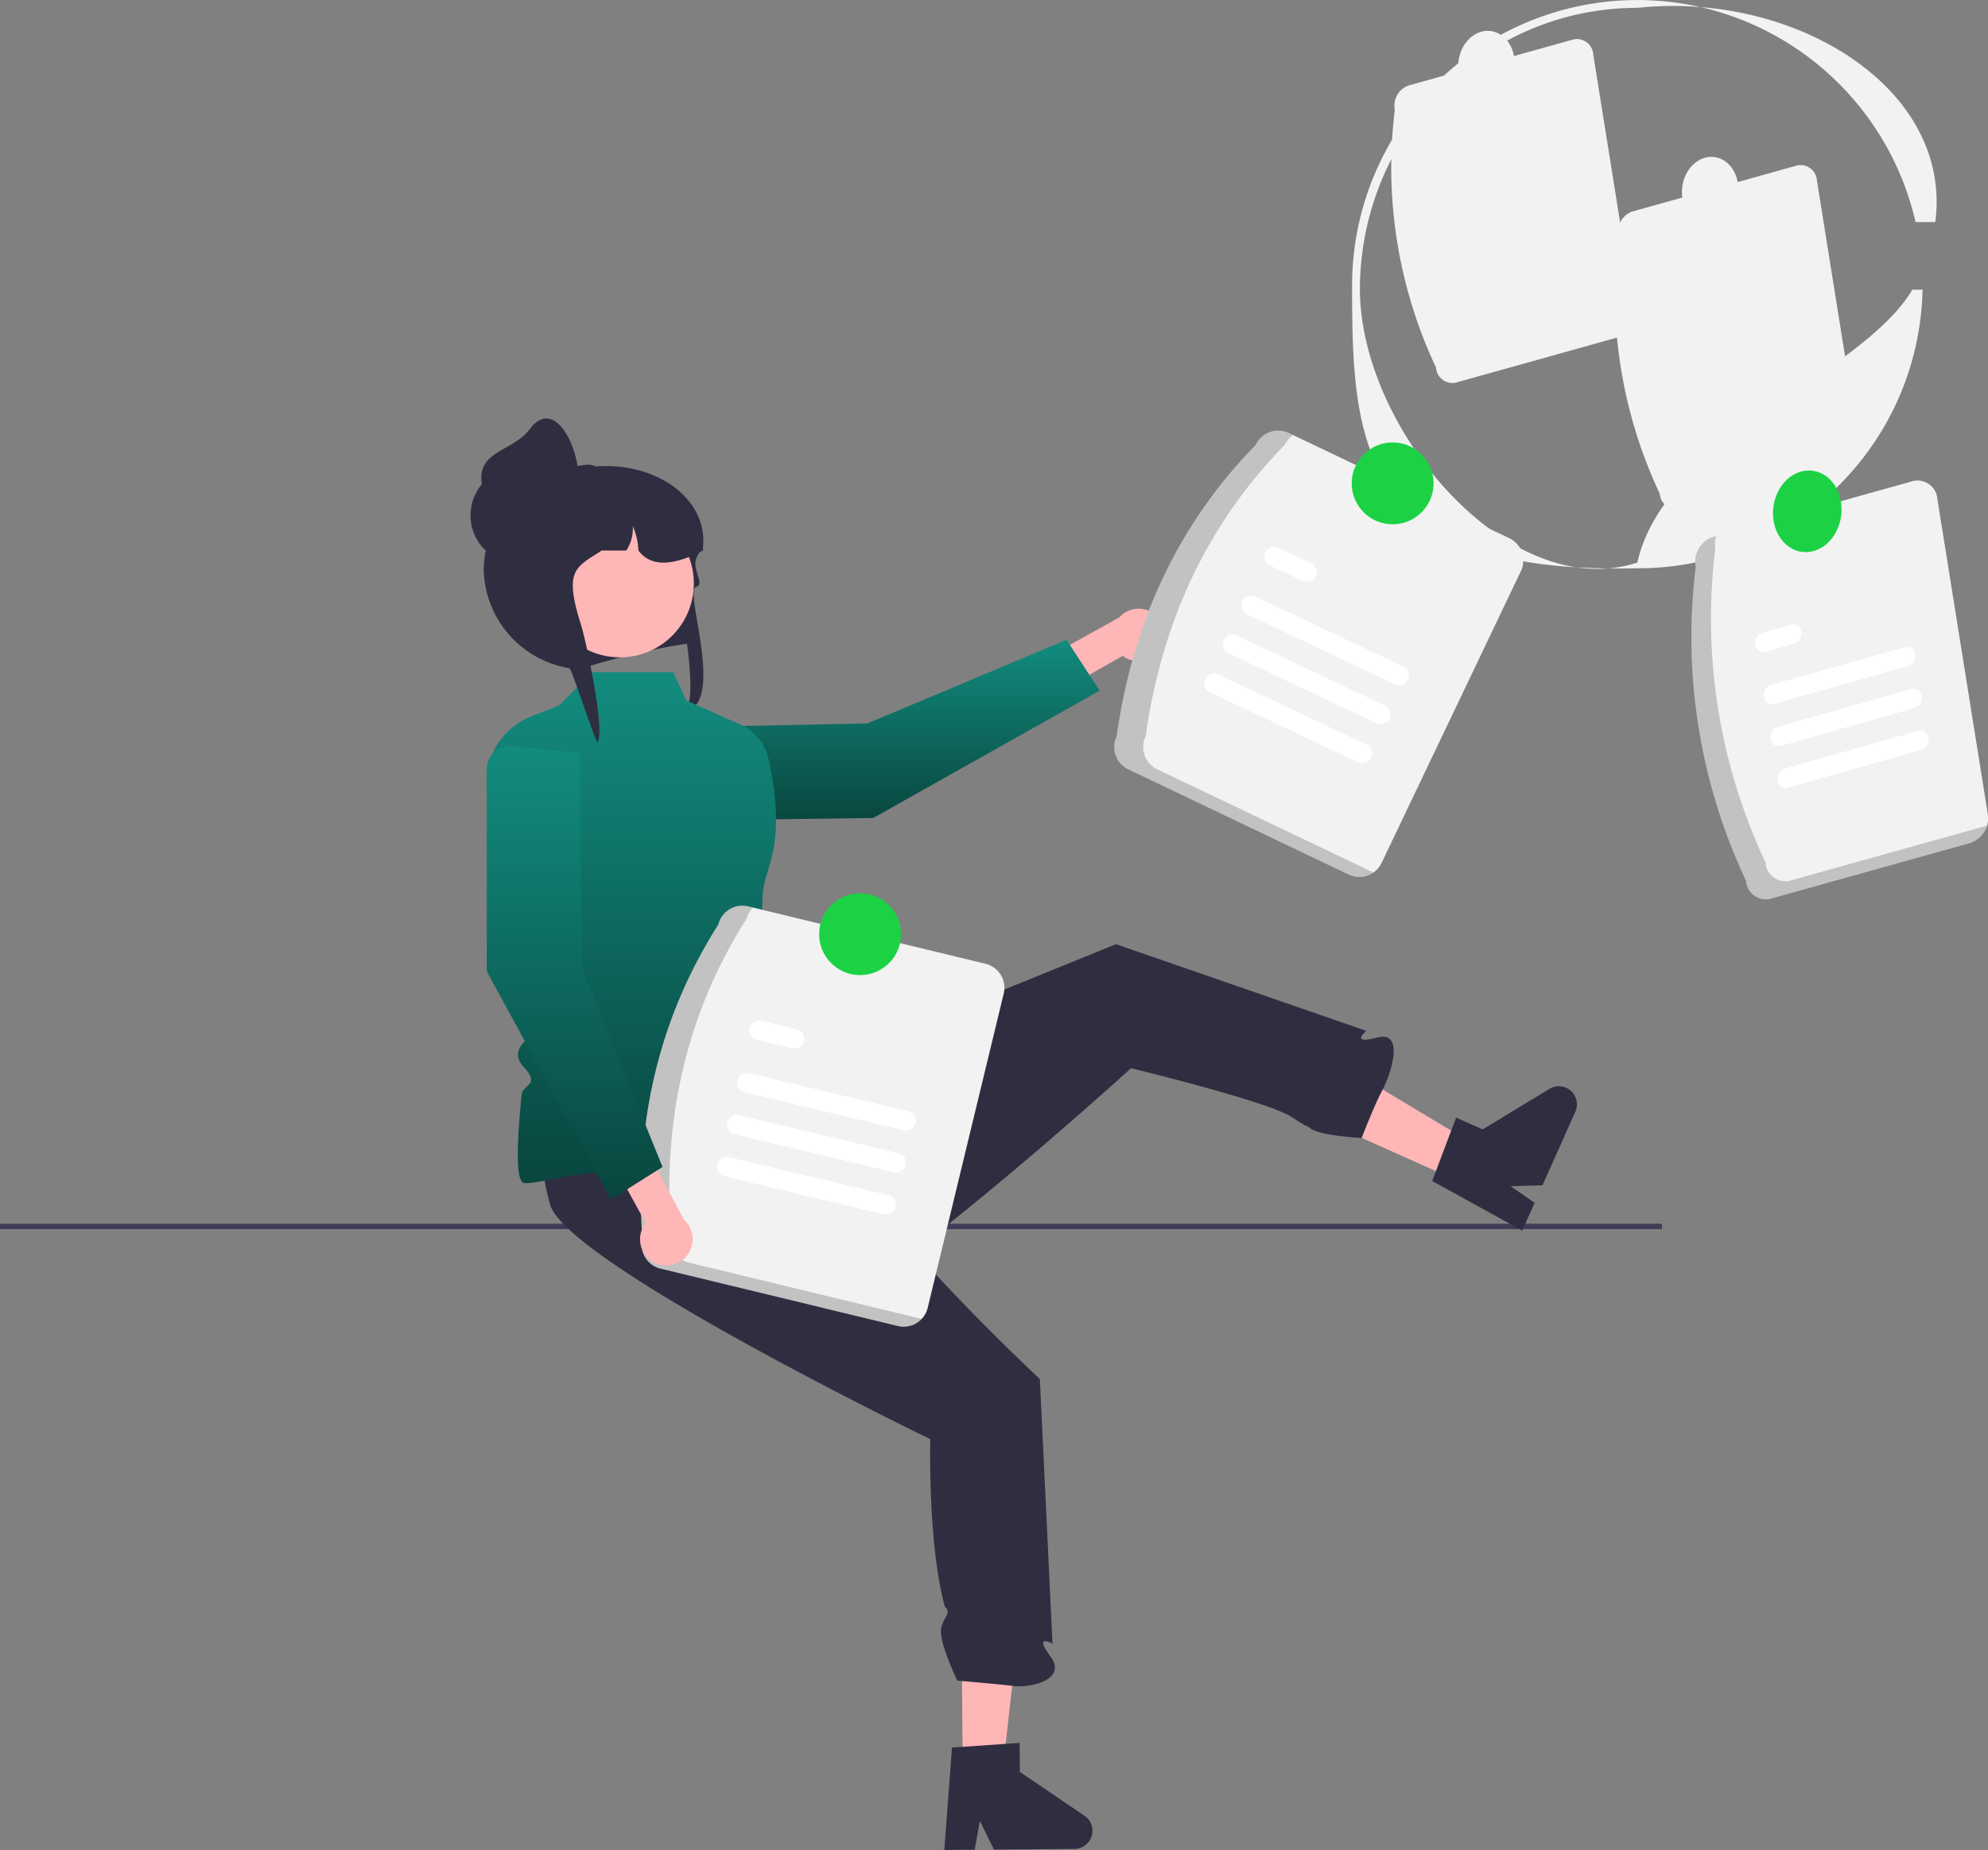 <svg xmlns="http://www.w3.org/2000/svg" xmlns:xlink="http://www.w3.org/1999/xlink" width="266.082" height="247.667" viewBox="0 0 266.082 247.667">
  <rect x="0" y="0" width="266.082" height="247.667" fill="#808080" stroke="none"/>
  <defs>
    <linearGradient id="linear-gradient" x1="0.5" x2="0.5" y2="1" gradientUnits="objectBoundingBox">
      <stop offset="0" stop-color="#128c7e"/>
      <stop offset="1" stop-color="#09463f"/>
    </linearGradient>
  </defs>
  <g id="undraw_file_manager_re_ms29" transform="translate(0 0.001)">
    <path id="Path_467" data-name="Path 467" d="M619.837,338.181a3.526,3.526,0,0,1-5.249,1.136l-15.3,8.659-3.435-3.642L614.1,334.183a3.522,3.522,0,0,1,5.738,4Z" transform="translate(-464.316 -251.514)" fill="#ffb6b6"/>
    <path id="Path_468" data-name="Path 468" d="M471.42,365.952l-.233,2.789,30.451-.391,30.311-17.04-4.431-6.82-26.641,11.2-18.935.384A10.777,10.777,0,0,0,471.42,365.952Z" transform="translate(-384.768 -258.844)" fill="url(#linear-gradient)"/>
    <path id="Path_453" data-name="Path 453" d="M890.07,139.257h2.642c2.024-15.541-13.551-27.343-31.416-28.783A38.306,38.306,0,0,1,890.07,139.257Z" transform="translate(-633.684 -109.527)" fill="#f2f2f2"/>
    <path id="Path_454" data-name="Path 454" d="M819.611,317.844q-2.243-.027-4.3-.151a18.3,18.3,0,0,0,4.3.151Z" transform="translate(-604.343 -241.747)" fill="#f2f2f2"/>
    <path id="Path_455" data-name="Path 455" d="M733.472,146.038c.345-20.471,16.656-37.13,37.13-37.13a45.306,45.306,0,0,1,8.464-.1,38.192,38.192,0,0,0-46.644,37.234c0,19.411.695,35.971,30,37.766C747.575,181.548,733.2,162.111,733.472,146.038Z" transform="translate(-551.453 -107.857)" fill="#f2f2f2"/>
    <path id="Path_456" data-name="Path 456" d="M867.868,215c-6.711,11.481-33.1,19.9-36.8,36.533a16.94,16.94,0,0,1-3.882.787c1.216.015,2.47.01,3.774-.02A38.08,38.08,0,0,0,869.242,215Z" transform="translate(-611.92 -176.222)" fill="#f2f2f2"/>
    <path id="Path_457" data-name="Path 457" d="M835.629,212.869a62.865,62.865,0,0,1-5.521-34.5,2.883,2.883,0,0,1,1.812-3.257l22.094-6.173a2.192,2.192,0,0,1,2.655,2.01l5.521,34.5a2.883,2.883,0,0,1-1.812,3.257l-22.094,6.173A2.193,2.193,0,0,1,835.629,212.869Z" transform="translate(-613.484 -146.787)" fill="#f2f2f2"/>
    <ellipse id="Ellipse_43" data-name="Ellipse 43" cx="4.5" cy="3.756" rx="4.5" ry="3.756" transform="translate(224.583 29.47) rotate(-82.638)" fill="#f2f2f2"/>
    <path id="Path_458" data-name="Path 458" d="M752.909,166.259a62.866,62.866,0,0,1-5.521-34.5A2.883,2.883,0,0,1,749.2,128.5l22.094-6.173a2.192,2.192,0,0,1,2.655,2.01l5.521,34.5a2.883,2.883,0,0,1-1.812,3.257l-22.094,6.173A2.192,2.192,0,0,1,752.909,166.259Z" transform="translate(-560.703 -117.047)" fill="#f2f2f2"/>
    <ellipse id="Ellipse_44" data-name="Ellipse 44" cx="4.5" cy="3.756" rx="4.5" ry="3.756" transform="translate(194.644 12.6) rotate(-82.638)" fill="#f2f2f2"/>
    <rect id="Rectangle_99" data-name="Rectangle 99" width="222.447" height="0.724" transform="translate(0 163.824)" fill="#3f3d56"/>
    <path id="Path_459" data-name="Path 459" d="M435.2,296.254c-.262-.918,3.406,7.5,2.534,7.6a93.55,93.55,0,0,0-15.552,3.619c-.125-.014-.249-.029-.37-.047-.3-.033-.587-.08-.873-.134a13.7,13.7,0,0,1-11.456-12.907c-.007-.09-.007-.185-.007-.275a12.128,12.128,0,0,1,.07-1.321,12.431,12.431,0,0,1,.312-1.777l-.015,0c-2.567-2.41-1.485-6.88,1.786-8.766a11.78,11.78,0,0,1,4.628-1.5,12.4,12.4,0,0,1,1.331-.072h4.177a19.418,19.418,0,0,1,2.622-.38h.007c8.408-.641,15.038,4.484,14.419,10.72,0,.007-.011.014-.015.022-.18.268-.337.521-.477.764s-.249.445-.348.651c-.766,1.592,1.2,3.6-.1,3.97-1.737.5,4.569,16.848-2.307,16.848C438.908,314.216,435.925,298.788,435.2,296.254Z" transform="translate(-344.717 -217.846)" fill="#2f2e41"/>
    <path id="Path_460" data-name="Path 460" d="M355.69,615.483l5.423-.046,2.4-21.4-8,.067Z" transform="translate(-226.839 -379.033)" fill="#ffb6b6"/>
    <path id="Path_461" data-name="Path 461" d="M601.45,764.284a2.428,2.428,0,0,1-2.4,2.446l-10.782.09-1.887-3.826-.693,3.845-4.068.037,1.027-13.715,1.415-.094,5.773-.4,1.863-.125.033,3.881,8.661,5.875A2.424,2.424,0,0,1,601.45,764.284Z" transform="translate(-455.229 -519.21)" fill="#2f2e41"/>
    <path id="Path_462" data-name="Path 462" d="M494.437,580.912c-2.157-.261-7.6-.724-7.6-.724s-2.57-5.364-2.154-7.032,1.43-2.016.481-2.892c-2.309-8.534-1.94-22.4-1.94-22.4s-12.429-6.019-25.013-12.986c-12.3-6.815-24.753-14.535-25.878-18.426a49.568,49.568,0,0,1-1.491-8.495c-.188-1.882-.3-3.728-.376-5.382-.17-3.786-.1-6.584-.1-6.584l15.683-.261,10.388-.239h1.086v1.81l2.729,4.64s4.716,5.483,4.162,5.994c-.67.619-.467,1.169,1.911,1.618a7.734,7.734,0,0,0,2.049.083c3.84-.293,5.447,1.9,5.541,2.385.644,3.4,7.1,10.782,13.156,17.083h0c5.585,5.82,10.818,10.713,10.818,10.713l.3,6.243,1.393,29.19s-2.613-1.462-.279,1.69S496.594,581.169,494.437,580.912Z" transform="translate(-358.712 -355.196)" fill="#2f2e41"/>
    <path id="Path_463" data-name="Path 463" d="M503.148,407.836l2.214-4.951L486.895,391.8l-3.268,7.306Z" transform="translate(-308.586 -249.995)" fill="#ffb6b6"/>
    <path id="Path_464" data-name="Path 464" d="M779.984,509.857a2.427,2.427,0,0,1,1.224,3.2l-4.4,9.842-4.264.125,3.209,2.23-1.659,3.715-12.046-6.639.5-1.326,2.039-5.416.661-1.746,3.543,1.584L777.737,510A2.424,2.424,0,0,1,779.984,509.857Z" transform="translate(-570.355 -364.225)" fill="#2f2e41"/>
    <path id="Path_465" data-name="Path 465" d="M569.014,476.558c-.013.028-.028.054-.04.077-1.009,1.852-2.665,6.137-2.768,6.4a.04.04,0,0,0-.005.015s-5.463-.281-6.86-1.283.718.586-2.508-1.524c-1.668-1.1-7.382-2.81-12.5-4.21-4.761-1.3-9-2.326-9-2.326s-3.75,3.413-9.183,8.13l0,0c-5.046,4.371-11.549,9.868-17.851,14.79C494.8,500.6,480.56,504.038,477,502.106a49.567,49.567,0,0,1-7.093-4.906l3.666-9.609,9.695-10.152,10.2-4.147,3.992-1.623,5.59-2.268,30.265-12.3,33.516,11.609s-2.334,1.886,1.465.891C572.048,468.625,570.068,474.573,569.014,476.558Z" transform="translate(-383.951 -330.7)" fill="#2f2e41"/>
    <path id="Path_466" data-name="Path 466" d="M426.479,356.495h10.858l1.71,3.773,7.272,3.24a6.609,6.609,0,0,1,3.763,4.624c2.618,11.97-.694,14.457-.8,18.4-.362,13.392-2.227,16.055-2.018,19.361.062.989.666,4.9,2.609,4.533s.9,1.178,1.355,1.779c.4.52,2.487-.17,1.175,1.556s4.3,6.431.86,6.431c-6.515,0-19.544,3.257-24.612,3.257s-8.983,1.5-11.22,1.448c-1.364-.033-.937-6.391-.392-11.9.123-1.247,2.518-1.214.369-3.526s.381-3.513.385-4.121c0-.646,1.218-2.274-.3-4.937s-.118-1.561-.184-2.4c-.507-6.444-1.233-14.661-1.233-14.661l-3.2-9.008a9.425,9.425,0,0,1,5.423-11.923l3.755-1.481Z" transform="translate(-347.215 -266.505)" fill="url(#linear-gradient)"/>
    <circle id="Ellipse_45" data-name="Ellipse 45" cx="9.889" cy="9.889" r="9.889" transform="translate(73.089 68.224)" fill="#ffb6b6"/>
    <path id="Path_469" data-name="Path 469" d="M440.693,291.217c-.165.087-.326.166-.491.246s-.345.166-.517.242c-3.311,1.5-6.007,1.669-7.642-.489a9.142,9.142,0,0,0-.752-3.294,5.294,5.294,0,0,1-.873,3.294h-3.293c-3.392,2.251-5.134,2.486-2.78,9.877.656,2.059,3.266,14.043,2.24,15.82-.3-.033-3.479-9.9-3.765-9.953a13.7,13.7,0,0,1-11.456-12.907c.007-.326.029-.651.062-.97a17.27,17.27,0,0,1,1.4-1.824,11.073,11.073,0,0,1,1.148-4.926,11.33,11.33,0,0,1,4.305-4.683,19.958,19.958,0,0,1,3.44-1.292l.084-.022c.363-.1.733-.188,1.1-.264a20.308,20.308,0,0,1,2.317-.351c.055,0,.11-.007.161-.007a1.746,1.746,0,0,1,.884.242s0,0,.007,0a1.665,1.665,0,0,1,.491.438,1.683,1.683,0,0,1,.359,1.046h3.667q.2,0,.407.011a9.832,9.832,0,0,1,9.479,9.244C440.689,290.873,440.693,291.044,440.693,291.217Z" transform="translate(-346.597 -217.514)" fill="#2f2e41"/>
    <circle id="Ellipse_46" data-name="Ellipse 46" cx="6.515" cy="6.515" r="6.515" transform="translate(62.977 62.483)" fill="#2f2e41"/>
    <path id="Path_470" data-name="Path 470" d="M423.448,270.568a6.438,6.438,0,0,1-6.515,6.515,6.515,6.515,0,0,1-6.515-6.515c0-3.6,4.357-3.635,6.515-6.515C419.985,259.979,423.28,265.718,423.448,270.568Z" transform="translate(-345.994 -206.637)" fill="#2f2e41"/>
    <path id="Path_471" data-name="Path 471" d="M469.616,487.455c-1.012-15.011,1.95-29.13,10.174-42.069a3.308,3.308,0,0,1,3.988-2.435l31.772,7.684a3.308,3.308,0,0,1,2.435,3.988l-10.174,42.069a3.308,3.308,0,0,1-3.988,2.435l-31.772-7.684a3.308,3.308,0,0,1-2.435-3.988Z" transform="translate(-383.644 -321.61)" fill="#f2f2f2"/>
    <path id="Path_472" data-name="Path 472" d="M475.842,490.642a3.308,3.308,0,0,1-2.435-3.988c-1.012-15.011,1.95-29.13,10.174-42.069a3.265,3.265,0,0,1,.822-1.483l-.625-.151a3.308,3.308,0,0,0-3.988,2.435c-8.224,12.939-11.186,27.059-10.174,42.069a3.308,3.308,0,0,0,2.435,3.988l31.772,7.684a3.293,3.293,0,0,0,3.166-.952Z" transform="translate(-383.644 -321.61)" opacity="0.2"/>
    <path id="Path_473" data-name="Path 473" d="M527.3,512.407l-21.305-5.09a1.314,1.314,0,1,1,.611-2.557l21.305,5.09a1.314,1.314,0,1,1-.611,2.557Z" transform="translate(-406.332 -361.085)" fill="#fff"/>
    <path id="Path_474" data-name="Path 474" d="M515.3,489.067l-4.687-1.12a1.314,1.314,0,1,1,.6-2.559l.008,0,4.687,1.12a1.314,1.314,0,0,1-.611,2.557Z" transform="translate(-409.277 -348.725)" fill="#fff"/>
    <path id="Path_475" data-name="Path 475" d="M519.877,543.461l-21.305-5.09a1.314,1.314,0,1,1,.611-2.557l21.305,5.09a1.314,1.314,0,1,1-.6,2.559Z" transform="translate(-401.598 -380.9)" fill="#fff"/>
    <path id="Path_476" data-name="Path 476" d="M523.584,527.934l-21.3-5.09a1.314,1.314,0,0,1,.608-2.557h0l21.305,5.09a1.314,1.314,0,1,1-.611,2.557Z" transform="translate(-403.962 -370.992)" fill="#fff"/>
    <circle id="Ellipse_47" data-name="Ellipse 47" cx="5.48" cy="5.48" r="5.48" transform="translate(109.638 119.584)" fill="#1cd244"/>
    <path id="Path_477" data-name="Path 477" d="M457.337,532.332a3.526,3.526,0,0,1-1.068-5.263l-8.462-15.406,3.686-3.388,9.917,18.371a3.522,3.522,0,0,1-4.072,5.686Z" transform="translate(-369.85 -363.351)" fill="#ffb6b6"/>
    <path id="Path_478" data-name="Path 478" d="M424.872,384.756l-9.1-.878a3.06,3.06,0,0,0-3.354,3.046v27.084l16.649,30.527,6.877-4.343-10.858-26.783Z" transform="translate(-347.269 -283.968)" fill="url(#linear-gradient)"/>
    <path id="Path_479" data-name="Path 479" d="M644.787,308.08c2.11-14.9,7.924-28.1,18.644-39.061a3.308,3.308,0,0,1,4.405-1.559l29.5,14.08a3.308,3.308,0,0,1,1.559,4.405l-18.644,39.061a3.308,3.308,0,0,1-4.405,1.559l-29.5-14.08A3.308,3.308,0,0,1,644.787,308.08Z" transform="translate(-495.331 -209.49)" fill="#f2f2f2"/>
    <path id="Path_480" data-name="Path 480" d="M650.221,312.485a3.308,3.308,0,0,1-1.559-4.405c2.11-14.9,7.924-28.1,18.644-39.061a3.265,3.265,0,0,1,1.111-1.282l-.581-.277a3.308,3.308,0,0,0-4.405,1.559c-10.72,10.962-16.533,24.165-18.644,39.061a3.308,3.308,0,0,0,1.559,4.405l29.5,14.08a3.293,3.293,0,0,0,3.295-.277Z" transform="translate(-495.331 -209.49)" opacity="0.2"/>
    <path id="Path_481" data-name="Path 481" d="M712.017,340.017l-19.795-9.38a1.314,1.314,0,0,1,1.126-2.375l19.795,9.381a1.314,1.314,0,1,1-1.126,2.375Z" transform="translate(-525.324 -248.409)" fill="#fff"/>
    <path id="Path_482" data-name="Path 482" d="M705.1,314.7l-4.355-2.064a1.314,1.314,0,0,1,1.118-2.379l.008,0,4.355,2.064A1.314,1.314,0,1,1,705.1,314.7Z" transform="translate(-530.759 -236.924)" fill="#fff"/>
    <path id="Path_483" data-name="Path 483" d="M698.344,368.871l-19.795-9.38a1.314,1.314,0,0,1,1.126-2.375l19.795,9.38a1.314,1.314,0,1,1-1.118,2.379Z" transform="translate(-516.6 -266.819)" fill="#fff"/>
    <path id="Path_484" data-name="Path 484" d="M705.179,354.443l-19.795-9.38a1.314,1.314,0,1,1,1.123-2.377h0l19.795,9.38a1.314,1.314,0,1,1-1.126,2.375Z" transform="translate(-520.96 -257.613)" fill="#fff"/>
    <circle id="Ellipse_48" data-name="Ellipse 48" cx="5.48" cy="5.48" r="5.48" transform="translate(180.916 59.229)" fill="#1cd244"/>
    <path id="Path_485" data-name="Path 485" d="M865.215,339.108a76.56,76.56,0,0,1-6.723-42.011,3.511,3.511,0,0,1,2.207-3.967l26.907-7.517a2.67,2.67,0,0,1,3.233,2.447l6.723,42.011a3.511,3.511,0,0,1-2.207,3.967l-26.907,7.517A2.67,2.67,0,0,1,865.215,339.108Z" transform="translate(-631.528 -221.221)" fill="#f2f2f2"/>
    <path id="Path_486" data-name="Path 486" d="M871.067,352.279a2.67,2.67,0,0,1-3.233-2.447,76.56,76.56,0,0,1-6.723-42.011,3.884,3.884,0,0,1,.117-1.691l-.529.148a3.512,3.512,0,0,0-2.207,3.967,76.56,76.56,0,0,0,6.723,42.011,2.67,2.67,0,0,0,3.233,2.447l26.907-7.517a3.2,3.2,0,0,0,2.09-2.276Z" transform="translate(-631.528 -234.369)" opacity="0.2"/>
    <path id="Path_487" data-name="Path 487" d="M903.992,349.66l-18.021,5.1a1.06,1.06,0,0,1-1.287-.971,1.4,1.4,0,0,1,.873-1.579l18.022-5.1a1.061,1.061,0,0,1,1.286.974,1.4,1.4,0,0,1-.871,1.576Z" transform="translate(-648.588 -260.494)" fill="#fff"/>
    <path id="Path_488" data-name="Path 488" d="M886.788,341.327l-3.965,1.121a1.059,1.059,0,0,1-1.291-.964,1.4,1.4,0,0,1,.87-1.584l.007,0,3.965-1.121a1.061,1.061,0,0,1,1.286.974A1.4,1.4,0,0,1,886.788,341.327Z" transform="translate(-646.577 -255.177)" fill="#fff"/>
    <path id="Path_489" data-name="Path 489" d="M909.028,380.627l-18.022,5.1a1.061,1.061,0,0,1-1.286-.974,1.4,1.4,0,0,1,.871-1.576l18.021-5.1a1.059,1.059,0,0,1,1.291.964,1.4,1.4,0,0,1-.87,1.584Z" transform="translate(-651.803 -280.252)" fill="#fff"/>
    <path id="Path_490" data-name="Path 490" d="M906.5,365.145l-18.022,5.1a1.059,1.059,0,0,1-1.289-.967,1.4,1.4,0,0,1,.873-1.582h0l18.022-5.1a1.061,1.061,0,0,1,1.286.974,1.4,1.4,0,0,1-.871,1.576Z" transform="translate(-650.189 -270.375)" fill="#fff"/>
    <ellipse id="Ellipse_49" data-name="Ellipse 49" cx="5.48" cy="4.574" rx="5.48" ry="4.574" transform="translate(236.655 73.3) rotate(-82.638)" fill="#1cd244"/>
  </g>
</svg>
